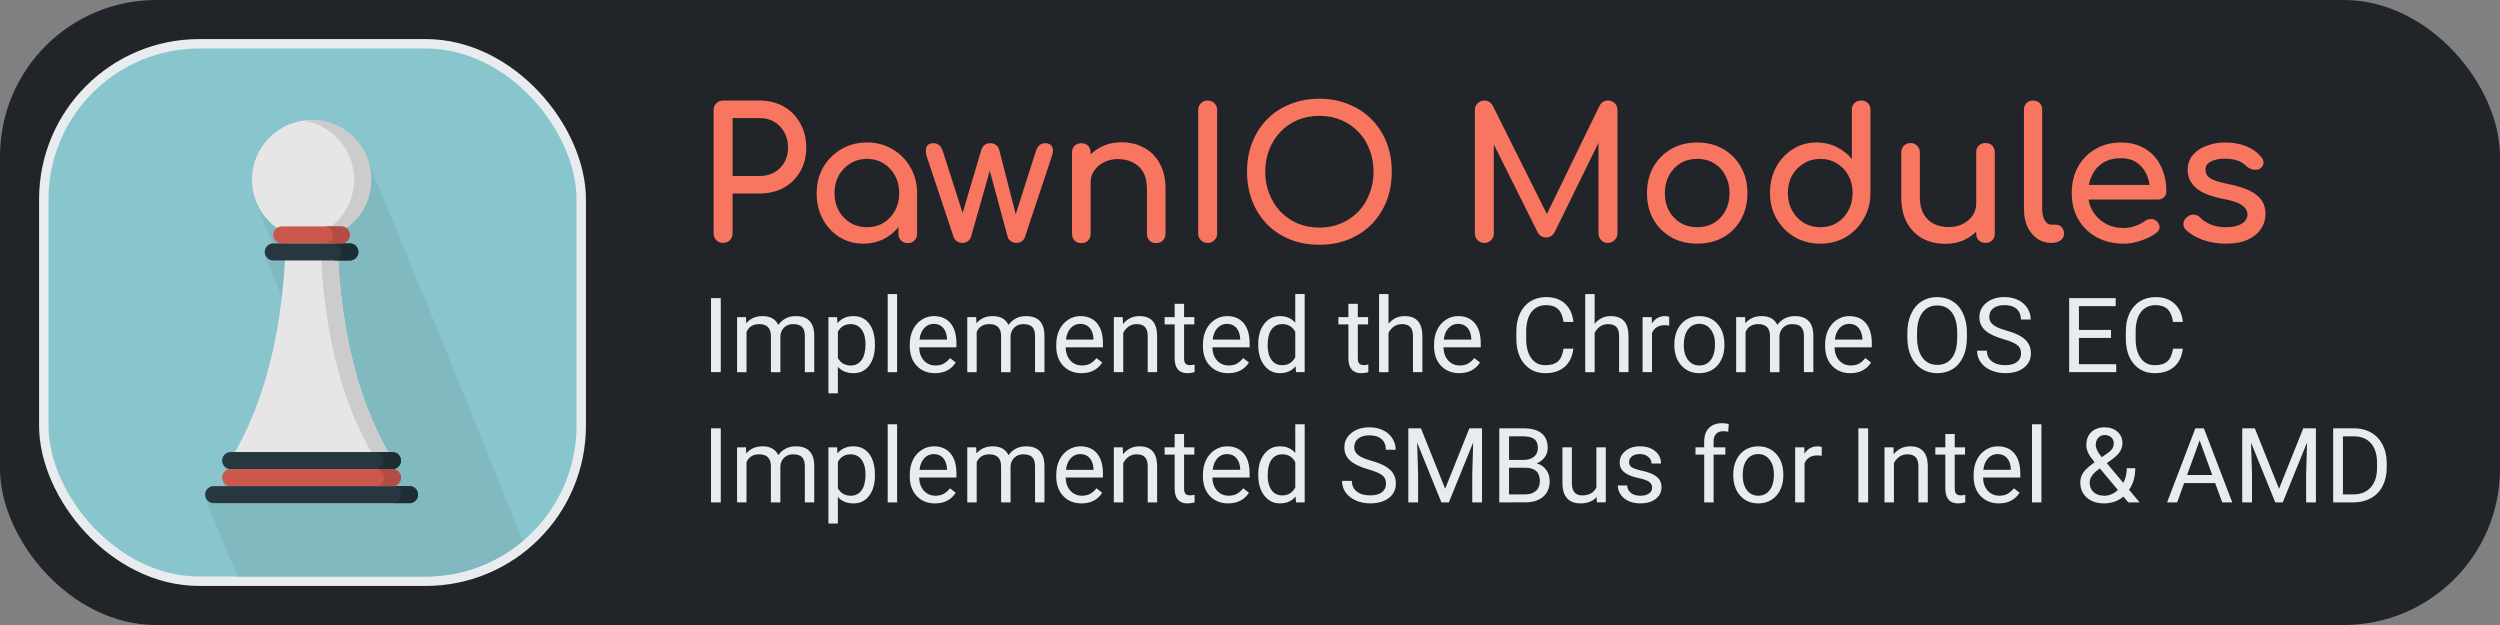 <?xml version="1.0" encoding="UTF-8" standalone="no"?>
<!-- Created with Inkscape (http://www.inkscape.org/) -->

<svg
   width="256"
   height="64"
   viewBox="0 0 256 64"
   version="1.1"
   id="svg1"
   xml:space="preserve"
   xmlns="http://www.w3.org/2000/svg"
   xmlns:svg="http://www.w3.org/2000/svg"><rect x="0" y="0" width="256" height="64" fill="#808080" stroke="none"/><defs
     id="defs1"><clipPath
       clipPathUnits="userSpaceOnUse"
       id="clipPath103"><rect
         style="display:inline;fill:#ffffff;fill-opacity:1;stroke:#e9ecef;stroke-width:1.931;stroke-dasharray:none;stroke-opacity:1"
         id="rect103"
         width="54.069"
         height="54.069"
         x="4.966"
         y="4.966"
         rx="15.448"
         ry="15.448" /></clipPath></defs><g
     id="layer1"><rect
       style="fill:#212529;fill-opacity:1;stroke-width:2.835"
       id="rect1"
       width="256"
       height="64"
       x="0"
       y="0"
       rx="16"
       ry="16" /><rect
       style="fill:#ffffff;fill-opacity:1;stroke:#e9ecef;stroke-width:1.931;stroke-dasharray:none;stroke-opacity:1"
       id="rect2"
       width="54.069"
       height="54.069"
       x="4.966"
       y="4.966"
       rx="15.448"
       ry="15.448" /><path
       d="m 74.048,24.875 q -0.411,0 -0.691,-0.28 -0.28,-0.28 -0.28,-0.691 V 11.267 q 0,-0.429 0.28,-0.691 0.28,-0.28 0.691,-0.28 h 3.733 q 1.4,0 2.483,0.616 1.083,0.616 1.68,1.717 0.616,1.083 0.616,2.501 0,1.363 -0.616,2.427 -0.597,1.064 -1.68,1.661 -1.083,0.597 -2.483,0.597 h -2.763 v 4.088 q 0,0.411 -0.28,0.691 -0.261,0.28 -0.691,0.28 z m 0.971,-6.851 h 2.763 q 0.859,0 1.512,-0.373 0.653,-0.373 1.027,-1.027 0.373,-0.653 0.373,-1.493 0,-0.896 -0.373,-1.568 -0.373,-0.691 -1.027,-1.083 -0.653,-0.392 -1.512,-0.392 h -2.763 z m 13.384,6.925 q -1.363,0 -2.445,-0.672 -1.083,-0.691 -1.717,-1.848 -0.616,-1.176 -0.616,-2.651 0,-1.475 0.672,-2.651 0.691,-1.176 1.848,-1.848 1.176,-0.691 2.632,-0.691 1.456,0 2.613,0.691 1.157,0.672 1.829,1.848 0.691,1.176 0.691,2.651 h -0.728 q 0,1.475 -0.635,2.651 -0.616,1.157 -1.699,1.848 -1.083,0.672 -2.445,0.672 z m 0.373,-1.68 q 0.952,0 1.699,-0.448 0.747,-0.467 1.176,-1.251 0.429,-0.803 0.429,-1.792 0,-1.008 -0.429,-1.792 -0.429,-0.803 -1.176,-1.251 -0.747,-0.467 -1.699,-0.467 -0.933,0 -1.699,0.467 -0.747,0.448 -1.195,1.251 -0.429,0.784 -0.429,1.792 0,0.989 0.429,1.792 0.448,0.784 1.195,1.251 0.765,0.448 1.699,0.448 z m 4.181,1.624 q -0.411,0 -0.691,-0.261 -0.261,-0.28 -0.261,-0.691 v -2.856 l 0.355,-1.979 1.549,0.672 v 4.163 q 0,0.411 -0.28,0.691 -0.261,0.261 -0.672,0.261 z m 5.581,-0.019 q -0.299,0 -0.56,-0.168 -0.243,-0.187 -0.336,-0.448 l -2.763,-8.288 q -0.149,-0.579 0,-0.933 0.168,-0.373 0.709,-0.373 0.355,0 0.579,0.205 0.243,0.187 0.392,0.653 l 2.352,7.355 h -0.653 l 2.221,-7.504 q 0.093,-0.317 0.317,-0.504 0.224,-0.205 0.616,-0.205 0.373,0 0.597,0.205 0.243,0.187 0.317,0.504 l 1.811,7.056 h -0.28 l 2.203,-6.907 q 0.261,-0.859 0.971,-0.859 0.523,0 0.709,0.373 0.187,0.355 -0.019,0.933 l -2.763,8.288 q -0.075,0.261 -0.317,0.448 -0.243,0.168 -0.56,0.168 -0.299,0 -0.56,-0.168 -0.261,-0.187 -0.336,-0.448 l -1.923,-7.112 h 0.187 l -2.016,7.112 q -0.075,0.261 -0.336,0.448 -0.243,0.168 -0.56,0.168 z m 19.861,0.019 q -0.411,0 -0.691,-0.261 -0.261,-0.28 -0.261,-0.691 v -4.592 q 0,-1.064 -0.392,-1.736 -0.392,-0.672 -1.064,-0.989 -0.653,-0.336 -1.512,-0.336 -0.784,0 -1.419,0.317 -0.635,0.317 -1.008,0.859 -0.373,0.523 -0.373,1.213 h -1.176 q 0,-1.176 0.56,-2.091 0.579,-0.933 1.568,-1.475 0.989,-0.541 2.221,-0.541 1.288,0 2.296,0.56 1.027,0.541 1.605,1.605 0.597,1.064 0.597,2.613 v 4.592 q 0,0.411 -0.28,0.691 -0.261,0.261 -0.672,0.261 z m -7.672,0 q -0.411,0 -0.691,-0.261 -0.261,-0.28 -0.261,-0.691 v -8.325 q 0,-0.429 0.261,-0.691 0.28,-0.261 0.691,-0.261 0.429,0 0.691,0.261 0.261,0.261 0.261,0.691 v 8.325 q 0,0.411 -0.261,0.691 -0.261,0.261 -0.691,0.261 z m 12.936,-0.019 q -0.411,0 -0.691,-0.28 -0.28,-0.28 -0.28,-0.691 V 11.267 q 0,-0.429 0.28,-0.691 0.28,-0.28 0.691,-0.28 0.429,0 0.691,0.28 0.28,0.261 0.28,0.691 v 12.637 q 0,0.411 -0.28,0.691 -0.261,0.28 -0.691,0.28 z m 11.443,0.187 q -1.643,0 -3.005,-0.541 -1.363,-0.56 -2.352,-1.549 -0.971,-1.008 -1.512,-2.371 -0.541,-1.381 -0.541,-3.024 0,-1.643 0.541,-3.005 0.541,-1.363 1.512,-2.352 0.989,-1.008 2.352,-1.549 1.363,-0.56 3.005,-0.56 1.643,0 2.987,0.56 1.363,0.541 2.352,1.549 0.989,0.989 1.531,2.352 0.541,1.363 0.541,3.005 0,1.643 -0.541,3.024 -0.541,1.363 -1.531,2.371 -0.989,0.989 -2.352,1.549 -1.344,0.541 -2.987,0.541 z m 0,-1.755 q 1.213,0 2.221,-0.429 1.027,-0.448 1.773,-1.213 0.747,-0.784 1.139,-1.829 0.411,-1.045 0.411,-2.259 0,-1.213 -0.411,-2.259 -0.392,-1.045 -1.139,-1.811 -0.747,-0.784 -1.773,-1.213 -1.008,-0.429 -2.221,-0.429 -1.213,0 -2.24,0.429 -1.008,0.429 -1.755,1.213 -0.728,0.765 -1.139,1.811 -0.411,1.045 -0.411,2.259 0,1.213 0.411,2.259 0.411,1.045 1.139,1.829 0.747,0.765 1.755,1.213 1.027,0.429 2.24,0.429 z m 16.893,1.568 q -0.411,0 -0.691,-0.28 -0.28,-0.28 -0.28,-0.691 V 11.267 q 0,-0.429 0.28,-0.691 0.28,-0.28 0.691,-0.28 0.56,0 0.859,0.523 l 5.843,11.704 h -0.597 l 5.693,-11.704 q 0.299,-0.523 0.859,-0.523 0.411,0 0.691,0.28 0.28,0.261 0.28,0.691 v 12.637 q 0,0.411 -0.299,0.691 -0.28,0.28 -0.672,0.28 -0.411,0 -0.691,-0.28 -0.28,-0.28 -0.28,-0.691 V 13.955 l 0.373,-0.093 -4.891,9.968 q -0.317,0.485 -0.84,0.485 -0.616,0 -0.896,-0.579 l -4.835,-9.688 0.373,-0.093 v 9.949 q 0,0.411 -0.28,0.691 -0.28,0.28 -0.691,0.28 z m 21.803,0.075 q -1.512,0 -2.669,-0.653 -1.157,-0.672 -1.829,-1.829 -0.653,-1.176 -0.653,-2.688 0,-1.531 0.653,-2.688 0.672,-1.176 1.829,-1.829 1.157,-0.672 2.669,-0.672 1.493,0 2.651,0.672 1.157,0.653 1.811,1.829 0.672,1.157 0.672,2.688 0,1.512 -0.653,2.688 -0.653,1.157 -1.811,1.829 -1.157,0.653 -2.669,0.653 z m 0,-1.68 q 0.971,0 1.717,-0.448 0.747,-0.448 1.157,-1.232 0.429,-0.784 0.429,-1.811 0,-1.027 -0.429,-1.811 -0.411,-0.803 -1.157,-1.251 -0.747,-0.448 -1.717,-0.448 -0.971,0 -1.717,0.448 -0.747,0.448 -1.176,1.251 -0.429,0.784 -0.429,1.811 0,1.027 0.429,1.811 0.429,0.784 1.176,1.232 0.747,0.448 1.717,0.448 z m 12.6,1.68 q -1.456,0 -2.632,-0.672 -1.157,-0.691 -1.848,-1.867 -0.672,-1.176 -0.672,-2.651 0,-1.475 0.616,-2.632 0.635,-1.176 1.717,-1.848 1.083,-0.691 2.445,-0.691 1.101,0 2.035,0.467 0.933,0.448 1.568,1.232 v -5.04 q 0,-0.429 0.261,-0.691 0.28,-0.261 0.691,-0.261 0.429,0 0.691,0.261 0.261,0.261 0.261,0.691 v 8.512 q 0,1.475 -0.691,2.651 -0.672,1.176 -1.829,1.867 -1.157,0.672 -2.613,0.672 z m 0,-1.68 q 0.952,0 1.699,-0.448 0.747,-0.467 1.176,-1.269 0.429,-0.803 0.429,-1.792 0,-1.008 -0.429,-1.792 -0.429,-0.784 -1.176,-1.232 -0.747,-0.467 -1.699,-0.467 -0.933,0 -1.699,0.467 -0.747,0.448 -1.195,1.232 -0.429,0.784 -0.429,1.792 0,0.989 0.429,1.792 0.448,0.803 1.195,1.269 0.765,0.448 1.699,0.448 z m 12.787,1.699 q -1.288,0 -2.315,-0.541 -1.008,-0.56 -1.605,-1.624 -0.579,-1.064 -0.579,-2.613 v -4.592 q 0,-0.411 0.261,-0.672 0.28,-0.28 0.691,-0.28 0.411,0 0.672,0.28 0.28,0.261 0.28,0.672 v 4.592 q 0,1.045 0.392,1.736 0.392,0.672 1.064,1.008 0.672,0.317 1.512,0.317 0.803,0 1.419,-0.317 0.635,-0.317 1.008,-0.859 0.373,-0.541 0.373,-1.213 h 1.176 q 0,1.157 -0.579,2.091 -0.56,0.933 -1.549,1.475 -0.971,0.541 -2.221,0.541 z m 4.125,-0.093 q -0.411,0 -0.691,-0.261 -0.261,-0.28 -0.261,-0.691 v -8.325 q 0,-0.429 0.261,-0.691 0.28,-0.261 0.691,-0.261 0.429,0 0.691,0.261 0.261,0.261 0.261,0.691 v 8.325 q 0,0.411 -0.261,0.691 -0.261,0.261 -0.691,0.261 z m 6.739,0 q -0.821,0 -1.456,-0.448 -0.635,-0.448 -0.989,-1.213 -0.355,-0.784 -0.355,-1.792 V 11.229 q 0,-0.411 0.261,-0.672 0.261,-0.261 0.672,-0.261 0.411,0 0.672,0.261 0.261,0.261 0.261,0.672 v 10.192 q 0,0.691 0.261,1.139 0.261,0.448 0.672,0.448 h 0.467 q 0.373,0 0.597,0.261 0.243,0.261 0.243,0.672 0,0.411 -0.355,0.672 -0.355,0.261 -0.915,0.261 z m 7.411,0.075 q -1.549,0 -2.763,-0.653 -1.195,-0.672 -1.885,-1.829 -0.672,-1.176 -0.672,-2.688 0,-1.531 0.635,-2.688 0.653,-1.176 1.792,-1.829 1.139,-0.672 2.613,-0.672 1.456,0 2.501,0.653 1.045,0.635 1.587,1.773 0.56,1.12 0.56,2.595 0,0.355 -0.243,0.597 -0.243,0.224 -0.616,0.224 h -7.523 v -1.493 h 7.467 l -0.765,0.523 q -0.019,-0.933 -0.373,-1.661 -0.355,-0.747 -1.008,-1.176 -0.653,-0.429 -1.587,-0.429 -1.064,0 -1.829,0.467 -0.747,0.467 -1.139,1.288 -0.392,0.803 -0.392,1.829 0,1.027 0.467,1.829 0.467,0.803 1.288,1.269 0.821,0.467 1.885,0.467 0.579,0 1.176,-0.205 0.616,-0.224 0.989,-0.504 0.28,-0.205 0.597,-0.205 0.336,-0.019 0.579,0.187 0.317,0.28 0.336,0.616 0.019,0.336 -0.299,0.579 -0.635,0.504 -1.587,0.821 -0.933,0.317 -1.792,0.317 z m 10.509,0 q -1.307,0 -2.427,-0.392 -1.101,-0.411 -1.717,-1.027 -0.28,-0.299 -0.243,-0.672 0.056,-0.392 0.373,-0.635 0.373,-0.299 0.728,-0.243 0.373,0.037 0.635,0.317 0.317,0.355 1.008,0.672 0.709,0.299 1.568,0.299 1.083,0 1.643,-0.355 0.579,-0.355 0.597,-0.915 0.019,-0.56 -0.541,-0.971 -0.541,-0.411 -1.997,-0.672 -1.885,-0.373 -2.744,-1.12 -0.84,-0.747 -0.84,-1.829 0,-0.952 0.56,-1.568 0.56,-0.635 1.437,-0.933 0.877,-0.317 1.829,-0.317 1.232,0 2.184,0.392 0.952,0.392 1.512,1.083 0.261,0.299 0.243,0.635 -0.019,0.317 -0.317,0.541 -0.299,0.205 -0.709,0.131 -0.411,-0.075 -0.691,-0.336 -0.467,-0.448 -1.008,-0.616 -0.541,-0.168 -1.251,-0.168 -0.821,0 -1.4,0.28 -0.56,0.28 -0.56,0.821 0,0.336 0.168,0.616 0.187,0.261 0.709,0.485 0.523,0.205 1.531,0.411 1.4,0.28 2.203,0.709 0.821,0.429 1.176,1.008 0.355,0.56 0.355,1.307 0,0.859 -0.467,1.549 -0.448,0.691 -1.344,1.101 -0.877,0.411 -2.203,0.411 z"
       id="text2"
       style="font-weight:bold;font-size:18.667px;line-height:1.25;font-family:Comfortaa;-inkscape-font-specification:'Comfortaa Bold';fill:#f8765f;stroke-width:4"
       aria-label="PawnIO Modules" /><g
       id="text3"
       style="font-size:10.667px;line-height:1.25;font-family:Roboto;-inkscape-font-specification:Roboto;fill:#e9ecef;stroke-width:4"
       aria-label="Implemented the Chrome OS EC&#10;Implemented SMBus for Intel &amp; AMD"><path
         d="m 73.807,38.109 h -1 v -7.583 h 1 z m 2.583,-5.635 0.026,0.625 q 0.62,-0.729 1.672,-0.729 1.182,0 1.609,0.906 0.281,-0.406 0.729,-0.656 0.453,-0.25 1.068,-0.25 1.854,0 1.885,1.964 v 3.776 H 82.417 V 34.391 q 0,-0.604 -0.276,-0.901 -0.276,-0.302 -0.927,-0.302 -0.536,0 -0.891,0.323 -0.354,0.318 -0.411,0.859 v 3.74 h -0.969 v -3.693 q 0,-1.229 -1.203,-1.229 -0.948,0 -1.297,0.807 v 4.115 h -0.964 v -5.635 z m 13.203,2.88 q 0,1.286 -0.589,2.073 -0.589,0.786 -1.594,0.786 -1.026,0 -1.615,-0.651 v 2.714 h -0.964 v -7.802 h 0.88 l 0.047,0.625 q 0.589,-0.729 1.635,-0.729 1.016,0 1.604,0.766 0.594,0.766 0.594,2.13 z m -0.964,-0.109 q 0,-0.953 -0.406,-1.505 -0.406,-0.552 -1.115,-0.552 -0.875,0 -1.313,0.776 v 2.693 q 0.432,0.771 1.323,0.771 0.693,0 1.099,-0.547 0.411,-0.552 0.411,-1.635 z m 3.234,2.865 h -0.964 v -8 h 0.964 z m 3.88,0.104 q -1.146,0 -1.865,-0.75 -0.719,-0.755 -0.719,-2.016 v -0.177 q 0,-0.839 0.318,-1.495 0.323,-0.661 0.896,-1.031 0.578,-0.375 1.25,-0.375 1.099,0 1.708,0.724 0.609,0.724 0.609,2.073 v 0.401 h -3.818 q 0.021,0.833 0.484,1.349 0.469,0.51 1.188,0.51 0.51,0 0.865,-0.208 0.354,-0.208 0.62,-0.552 l 0.589,0.458 q -0.708,1.089 -2.125,1.089 z m -0.12,-5.052 q -0.583,0 -0.979,0.427 -0.396,0.422 -0.49,1.188 h 2.823 v -0.073 q -0.042,-0.734 -0.396,-1.135 -0.354,-0.406 -0.958,-0.406 z m 4.339,-0.688 0.026,0.625 q 0.62,-0.729 1.672,-0.729 1.182,0 1.609,0.906 0.281,-0.406 0.729,-0.656 0.453,-0.25 1.068,-0.25 1.854,0 1.885,1.964 v 3.776 h -0.964 V 34.391 q 0,-0.604 -0.276,-0.901 -0.276,-0.302 -0.927,-0.302 -0.536,0 -0.891,0.323 -0.354,0.318 -0.411,0.859 v 3.74 h -0.969 v -3.693 q 0,-1.229 -1.203,-1.229 -0.948,0 -1.297,0.807 v 4.115 h -0.964 v -5.635 z m 10.781,5.74 q -1.146,0 -1.865,-0.75 -0.719,-0.755 -0.719,-2.016 v -0.177 q 0,-0.839 0.318,-1.495 0.323,-0.661 0.896,-1.031 0.578,-0.375 1.25,-0.375 1.099,0 1.708,0.724 0.609,0.724 0.609,2.073 v 0.401 h -3.818 q 0.021,0.833 0.484,1.349 0.469,0.51 1.188,0.51 0.51,0 0.865,-0.208 0.354,-0.208 0.62,-0.552 l 0.589,0.458 q -0.708,1.089 -2.125,1.089 z m -0.12,-5.052 q -0.583,0 -0.979,0.427 -0.396,0.422 -0.49,1.188 h 2.823 v -0.073 q -0.042,-0.734 -0.396,-1.135 -0.354,-0.406 -0.958,-0.406 z m 4.344,-0.688 0.031,0.708 q 0.646,-0.813 1.688,-0.813 1.786,0 1.802,2.016 v 3.724 h -0.964 v -3.729 q -0.005,-0.609 -0.281,-0.901 -0.271,-0.292 -0.849,-0.292 -0.469,0 -0.823,0.25 -0.354,0.25 -0.552,0.656 v 4.016 h -0.964 v -5.635 z m 6.281,-1.365 v 1.365 h 1.052 v 0.745 h -1.052 v 3.495 q 0,0.339 0.141,0.51 0.141,0.167 0.479,0.167 0.167,0 0.458,-0.062 v 0.781 q -0.38,0.104 -0.74,0.104 -0.646,0 -0.974,-0.391 -0.328,-0.391 -0.328,-1.109 v -3.495 h -1.026 v -0.745 h 1.026 V 31.109 Z m 4.516,7.104 q -1.146,0 -1.865,-0.75 -0.719,-0.755 -0.719,-2.016 v -0.177 q 0,-0.839 0.318,-1.495 0.323,-0.661 0.896,-1.031 0.578,-0.375 1.25,-0.375 1.099,0 1.708,0.724 0.609,0.724 0.609,2.073 v 0.401 H 124.146 q 0.021,0.833 0.484,1.349 0.469,0.51 1.188,0.51 0.51,0 0.865,-0.208 0.354,-0.208 0.62,-0.552 l 0.589,0.458 q -0.708,1.089 -2.125,1.089 z m -0.12,-5.052 q -0.583,0 -0.979,0.427 -0.396,0.422 -0.49,1.188 h 2.823 v -0.073 q -0.042,-0.734 -0.396,-1.135 -0.354,-0.406 -0.958,-0.406 z m 3.198,2.083 q 0,-1.297 0.615,-2.083 0.615,-0.792 1.609,-0.792 0.99,0 1.568,0.677 v -2.938 h 0.964 v 8 h -0.885 l -0.047,-0.604 q -0.578,0.708 -1.609,0.708 -0.979,0 -1.599,-0.802 -0.615,-0.802 -0.615,-2.094 z m 0.964,0.109 q 0,0.958 0.396,1.5 0.396,0.542 1.094,0.542 0.917,0 1.339,-0.823 v -2.589 q -0.432,-0.797 -1.328,-0.797 -0.708,0 -1.104,0.547 -0.396,0.547 -0.396,1.62 z m 9.234,-4.245 v 1.365 h 1.052 v 0.745 h -1.052 v 3.495 q 0,0.339 0.141,0.51 0.141,0.167 0.479,0.167 0.167,0 0.458,-0.062 v 0.781 q -0.38,0.104 -0.74,0.104 -0.646,0 -0.974,-0.391 -0.328,-0.391 -0.328,-1.109 v -3.495 h -1.026 v -0.745 h 1.026 V 31.109 Z m 3.141,2.047 q 0.641,-0.786 1.667,-0.786 1.786,0 1.802,2.016 v 3.724 h -0.964 v -3.729 q -0.005,-0.609 -0.281,-0.901 -0.271,-0.292 -0.849,-0.292 -0.469,0 -0.823,0.25 -0.354,0.25 -0.552,0.656 v 4.016 h -0.964 v -8 h 0.964 z m 7.25,5.057 q -1.146,0 -1.865,-0.75 -0.719,-0.755 -0.719,-2.016 v -0.177 q 0,-0.839 0.318,-1.495 0.323,-0.661 0.896,-1.031 0.578,-0.375 1.25,-0.375 1.099,0 1.708,0.724 0.609,0.724 0.609,2.073 v 0.401 h -3.818 q 0.021,0.833 0.484,1.349 0.469,0.51 1.188,0.51 0.51,0 0.865,-0.208 0.354,-0.208 0.62,-0.552 l 0.589,0.458 q -0.708,1.089 -2.125,1.089 z m -0.12,-5.052 q -0.583,0 -0.979,0.427 -0.396,0.422 -0.49,1.188 h 2.823 v -0.073 q -0.042,-0.734 -0.396,-1.135 -0.354,-0.406 -0.958,-0.406 z m 11.802,2.542 q -0.141,1.203 -0.891,1.859 -0.745,0.651 -1.984,0.651 -1.344,0 -2.156,-0.964 -0.807,-0.964 -0.807,-2.578 v -0.729 q 0,-1.057 0.375,-1.859 0.38,-0.802 1.073,-1.229 0.693,-0.432 1.604,-0.432 1.208,0 1.938,0.677 0.729,0.672 0.849,1.865 h -1.005 q -0.13,-0.906 -0.568,-1.313 -0.432,-0.406 -1.214,-0.406 -0.958,0 -1.505,0.708 -0.542,0.708 -0.542,2.016 v 0.734 q 0,1.234 0.516,1.964 0.516,0.729 1.443,0.729 0.833,0 1.276,-0.375 0.448,-0.38 0.594,-1.318 z m 2.177,-2.547 q 0.641,-0.786 1.667,-0.786 1.786,0 1.802,2.016 v 3.724 h -0.964 v -3.729 q -0.005,-0.609 -0.281,-0.901 -0.271,-0.292 -0.849,-0.292 -0.469,0 -0.823,0.25 -0.354,0.25 -0.552,0.656 v 4.016 h -0.964 v -8 h 0.964 z m 7.635,0.182 q -0.219,-0.036 -0.474,-0.036 -0.948,0 -1.286,0.807 V 38.109 h -0.964 v -5.635 h 0.938 l 0.016,0.651 q 0.474,-0.755 1.344,-0.755 0.281,0 0.427,0.073 z m 0.526,1.901 q 0,-0.828 0.323,-1.49 0.328,-0.661 0.906,-1.021 0.583,-0.359 1.328,-0.359 1.151,0 1.859,0.797 0.714,0.797 0.714,2.12 v 0.068 q 0,0.823 -0.318,1.479 -0.312,0.651 -0.901,1.016 -0.583,0.365 -1.344,0.365 -1.146,0 -1.859,-0.797 -0.708,-0.797 -0.708,-2.109 z m 0.969,0.115 q 0,0.938 0.432,1.505 0.438,0.568 1.167,0.568 0.734,0 1.167,-0.573 0.432,-0.578 0.432,-1.615 0,-0.927 -0.443,-1.5 -0.438,-0.578 -1.167,-0.578 -0.714,0 -1.151,0.568 -0.438,0.568 -0.438,1.625 z m 6.276,-2.88 0.026,0.625 q 0.62,-0.729 1.672,-0.729 1.182,0 1.609,0.906 0.281,-0.406 0.729,-0.656 0.453,-0.25 1.068,-0.25 1.854,0 1.885,1.964 v 3.776 h -0.964 V 34.391 q 0,-0.604 -0.276,-0.901 -0.276,-0.302 -0.927,-0.302 -0.536,0 -0.891,0.323 -0.354,0.318 -0.411,0.859 v 3.74 h -0.969 v -3.693 q 0,-1.229 -1.203,-1.229 -0.948,0 -1.297,0.807 v 4.115 h -0.964 v -5.635 z m 10.781,5.74 q -1.146,0 -1.865,-0.75 -0.719,-0.755 -0.719,-2.016 v -0.177 q 0,-0.839 0.318,-1.495 0.323,-0.661 0.896,-1.031 0.578,-0.375 1.25,-0.375 1.099,0 1.708,0.724 0.609,0.724 0.609,2.073 v 0.401 h -3.818 q 0.021,0.833 0.484,1.349 0.469,0.51 1.188,0.51 0.51,0 0.865,-0.208 0.354,-0.208 0.62,-0.552 l 0.589,0.458 q -0.708,1.089 -2.125,1.089 z m -0.12,-5.052 q -0.583,0 -0.979,0.427 -0.396,0.422 -0.49,1.188 h 2.823 v -0.073 q -0.042,-0.734 -0.396,-1.135 -0.354,-0.406 -0.958,-0.406 z m 12.057,1.401 q 0,1.115 -0.375,1.948 -0.375,0.828 -1.063,1.266 -0.688,0.438 -1.604,0.438 -0.896,0 -1.589,-0.438 -0.693,-0.443 -1.078,-1.255 -0.38,-0.818 -0.391,-1.891 v -0.547 q 0,-1.094 0.38,-1.932 0.38,-0.839 1.073,-1.281 0.698,-0.448 1.594,-0.448 0.911,0 1.604,0.443 0.698,0.438 1.073,1.276 0.375,0.833 0.375,1.943 z m -0.995,-0.49 q 0,-1.349 -0.542,-2.068 -0.542,-0.724 -1.516,-0.724 -0.948,0 -1.495,0.724 -0.542,0.719 -0.557,2 v 0.557 q 0,1.307 0.547,2.057 0.552,0.745 1.516,0.745 0.969,0 1.5,-0.703 0.531,-0.708 0.547,-2.026 z m 4.729,0.656 q -1.286,-0.37 -1.875,-0.906 -0.583,-0.542 -0.583,-1.333 0,-0.896 0.714,-1.479 0.719,-0.589 1.865,-0.589 0.781,0 1.391,0.302 0.615,0.302 0.948,0.833 0.339,0.531 0.339,1.161 h -1.005 q 0,-0.688 -0.438,-1.078 -0.438,-0.396 -1.234,-0.396 -0.74,0 -1.156,0.328 -0.411,0.323 -0.411,0.901 0,0.464 0.391,0.786 0.396,0.318 1.339,0.583 0.948,0.266 1.479,0.589 0.536,0.318 0.792,0.745 0.26,0.427 0.26,1.005 0,0.922 -0.719,1.479 -0.719,0.552 -1.922,0.552 -0.781,0 -1.458,-0.297 -0.677,-0.302 -1.047,-0.823 -0.365,-0.521 -0.365,-1.182 h 1.005 q 0,0.688 0.505,1.089 0.51,0.396 1.359,0.396 0.792,0 1.214,-0.323 0.422,-0.323 0.422,-0.88 0,-0.557 -0.391,-0.859 -0.391,-0.307 -1.417,-0.604 z m 11.021,-0.125 h -3.286 v 2.688 h 3.818 v 0.818 h -4.818 v -7.583 h 4.766 v 0.823 h -3.766 v 2.438 h 3.286 z m 7.354,1.099 q -0.141,1.203 -0.891,1.859 -0.745,0.651 -1.984,0.651 -1.344,0 -2.156,-0.964 -0.807,-0.964 -0.807,-2.578 v -0.729 q 0,-1.057 0.375,-1.859 0.38,-0.802 1.073,-1.229 0.693,-0.432 1.604,-0.432 1.208,0 1.938,0.677 0.729,0.672 0.849,1.865 h -1.005 q -0.13,-0.906 -0.568,-1.313 -0.432,-0.406 -1.214,-0.406 -0.958,0 -1.505,0.708 -0.542,0.708 -0.542,2.016 v 0.734 q 0,1.234 0.516,1.964 0.516,0.729 1.443,0.729 0.833,0 1.276,-0.375 0.448,-0.38 0.594,-1.318 z"
         id="path105" /><path
         d="M 73.807,51.443 H 72.807 V 43.859 h 1 z m 2.583,-5.635 0.026,0.625 q 0.62,-0.729 1.672,-0.729 1.182,0 1.609,0.906 0.281,-0.406 0.729,-0.656 0.453,-0.25 1.068,-0.25 1.854,0 1.885,1.964 v 3.776 h -0.964 v -3.719 q 0,-0.604 -0.276,-0.901 -0.276,-0.302 -0.927,-0.302 -0.536,0 -0.891,0.323 -0.354,0.318 -0.411,0.859 v 3.74 h -0.969 v -3.693 q 0,-1.229 -1.203,-1.229 -0.948,0 -1.297,0.807 v 4.115 h -0.964 v -5.635 z m 13.203,2.88 q 0,1.286 -0.589,2.073 -0.589,0.786 -1.594,0.786 -1.026,0 -1.615,-0.651 v 2.714 h -0.964 v -7.802 h 0.88 l 0.047,0.625 q 0.589,-0.729 1.635,-0.729 1.016,0 1.604,0.766 0.594,0.766 0.594,2.13 z m -0.964,-0.109 q 0,-0.953 -0.406,-1.505 -0.406,-0.552 -1.115,-0.552 -0.875,0 -1.313,0.776 v 2.693 q 0.432,0.771 1.323,0.771 0.693,0 1.099,-0.547 0.411,-0.552 0.411,-1.635 z m 3.234,2.865 h -0.964 v -8 h 0.964 z m 3.88,0.104 q -1.146,0 -1.865,-0.75 -0.719,-0.755 -0.719,-2.016 v -0.177 q 0,-0.839 0.318,-1.495 0.323,-0.661 0.896,-1.031 0.578,-0.375 1.25,-0.375 1.099,0 1.708,0.724 0.609,0.724 0.609,2.073 v 0.401 h -3.818 q 0.021,0.833 0.484,1.349 0.469,0.51 1.188,0.51 0.51,0 0.865,-0.208 0.354,-0.208 0.62,-0.552 l 0.589,0.458 q -0.708,1.089 -2.125,1.089 z m -0.12,-5.052 q -0.583,0 -0.979,0.427 -0.396,0.422 -0.49,1.188 h 2.823 v -0.073 q -0.042,-0.734 -0.396,-1.135 -0.354,-0.406 -0.958,-0.406 z m 4.339,-0.688 0.026,0.625 q 0.62,-0.729 1.672,-0.729 1.182,0 1.609,0.906 0.281,-0.406 0.729,-0.656 0.453,-0.25 1.068,-0.25 1.854,0 1.885,1.964 v 3.776 h -0.964 v -3.719 q 0,-0.604 -0.276,-0.901 -0.276,-0.302 -0.927,-0.302 -0.536,0 -0.891,0.323 -0.354,0.318 -0.411,0.859 v 3.74 h -0.969 v -3.693 q 0,-1.229 -1.203,-1.229 -0.948,0 -1.297,0.807 v 4.115 h -0.964 v -5.635 z m 10.781,5.74 q -1.146,0 -1.865,-0.75 -0.719,-0.755 -0.719,-2.016 v -0.177 q 0,-0.839 0.318,-1.495 0.323,-0.661 0.896,-1.031 0.578,-0.375 1.25,-0.375 1.099,0 1.708,0.724 0.609,0.724 0.609,2.073 v 0.401 h -3.818 q 0.021,0.833 0.484,1.349 0.469,0.51 1.188,0.51 0.51,0 0.865,-0.208 0.354,-0.208 0.62,-0.552 l 0.589,0.458 q -0.708,1.089 -2.125,1.089 z m -0.12,-5.052 q -0.583,0 -0.979,0.427 -0.396,0.422 -0.49,1.188 h 2.823 v -0.073 q -0.042,-0.734 -0.396,-1.135 -0.354,-0.406 -0.958,-0.406 z m 4.344,-0.688 0.031,0.708 q 0.646,-0.813 1.688,-0.813 1.786,0 1.802,2.016 v 3.724 h -0.964 v -3.729 q -0.005,-0.609 -0.281,-0.901 -0.271,-0.292 -0.849,-0.292 -0.469,0 -0.823,0.25 -0.354,0.25 -0.552,0.656 v 4.016 h -0.964 v -5.635 z m 6.281,-1.365 v 1.365 h 1.052 v 0.745 h -1.052 v 3.495 q 0,0.339 0.141,0.51 0.141,0.167 0.479,0.167 0.167,0 0.458,-0.062 v 0.781 q -0.38,0.104 -0.74,0.104 -0.646,0 -0.974,-0.391 -0.328,-0.391 -0.328,-1.109 v -3.495 h -1.026 v -0.745 h 1.026 v -1.365 z m 4.516,7.104 q -1.146,0 -1.865,-0.75 -0.719,-0.755 -0.719,-2.016 v -0.177 q 0,-0.839 0.318,-1.495 0.323,-0.661 0.896,-1.031 0.578,-0.375 1.25,-0.375 1.099,0 1.708,0.724 0.609,0.724 0.609,2.073 v 0.401 H 124.146 q 0.021,0.833 0.484,1.349 0.469,0.51 1.188,0.51 0.51,0 0.865,-0.208 0.354,-0.208 0.62,-0.552 l 0.589,0.458 q -0.708,1.089 -2.125,1.089 z M 125.646,46.495 q -0.583,0 -0.979,0.427 -0.396,0.422 -0.49,1.188 h 2.823 v -0.073 q -0.042,-0.734 -0.396,-1.135 -0.354,-0.406 -0.958,-0.406 z m 3.198,2.083 q 0,-1.297 0.615,-2.083 0.615,-0.792 1.609,-0.792 0.99,0 1.568,0.677 v -2.938 h 0.964 v 8 h -0.885 l -0.047,-0.604 q -0.578,0.708 -1.609,0.708 -0.979,0 -1.599,-0.802 -0.615,-0.802 -0.615,-2.094 z m 0.964,0.109 q 0,0.958 0.396,1.5 0.396,0.542 1.094,0.542 0.917,0 1.339,-0.823 v -2.589 q -0.432,-0.797 -1.328,-0.797 -0.708,0 -1.104,0.547 -0.396,0.547 -0.396,1.62 z M 140.12,48.063 q -1.286,-0.37 -1.875,-0.906 -0.583,-0.542 -0.583,-1.333 0,-0.896 0.714,-1.479 0.719,-0.589 1.865,-0.589 0.781,0 1.391,0.302 0.615,0.302 0.948,0.833 0.339,0.531 0.339,1.161 h -1.005 q 0,-0.688 -0.438,-1.078 -0.438,-0.396 -1.234,-0.396 -0.74,0 -1.156,0.328 -0.411,0.323 -0.411,0.901 0,0.464 0.391,0.786 0.396,0.318 1.339,0.583 0.948,0.266 1.479,0.589 0.536,0.318 0.792,0.745 0.26,0.427 0.26,1.005 0,0.922 -0.719,1.479 -0.719,0.552 -1.922,0.552 -0.781,0 -1.458,-0.297 -0.677,-0.302 -1.047,-0.823 -0.365,-0.521 -0.365,-1.182 h 1.005 q 0,0.688 0.505,1.089 0.51,0.396 1.359,0.396 0.792,0 1.214,-0.323 0.422,-0.323 0.422,-0.88 0,-0.557 -0.391,-0.859 -0.391,-0.307 -1.417,-0.604 z m 5.385,-4.203 2.479,6.188 2.479,-6.188 h 1.297 v 7.583 h -1 v -2.953 l 0.094,-3.188 -2.49,6.141 h -0.766 l -2.484,-6.125 0.099,3.172 v 2.953 h -1 V 43.859 Z m 8.021,7.583 V 43.859 h 2.479 q 1.234,0 1.854,0.51 0.625,0.51 0.625,1.51 0,0.531 -0.302,0.943 -0.302,0.406 -0.823,0.63 0.615,0.172 0.969,0.656 0.359,0.479 0.359,1.146 0,1.021 -0.661,1.604 -0.661,0.583 -1.87,0.583 z m 1,-3.547 v 2.729 h 1.651 q 0.698,0 1.099,-0.359 0.406,-0.365 0.406,-1 0,-1.37 -1.49,-1.37 z m 0,-0.802 h 1.51 q 0.656,0 1.047,-0.328 0.396,-0.328 0.396,-0.891 0,-0.625 -0.365,-0.906 -0.365,-0.286 -1.109,-0.286 h -1.479 z m 8.969,3.792 q -0.562,0.661 -1.651,0.661 -0.901,0 -1.375,-0.521 -0.469,-0.526 -0.474,-1.552 v -3.667 h 0.964 v 3.641 q 0,1.281 1.042,1.281 1.104,0 1.469,-0.823 v -4.099 h 0.964 v 5.635 h -0.917 z m 5.682,-0.938 q 0,-0.391 -0.297,-0.604 -0.292,-0.219 -1.026,-0.375 -0.729,-0.156 -1.161,-0.375 -0.427,-0.219 -0.635,-0.521 -0.203,-0.302 -0.203,-0.719 0,-0.693 0.583,-1.172 0.589,-0.479 1.5,-0.479 0.958,0 1.552,0.495 0.599,0.495 0.599,1.266 h -0.969 q 0,-0.396 -0.339,-0.682 -0.333,-0.286 -0.844,-0.286 -0.526,0 -0.823,0.229 -0.297,0.229 -0.297,0.599 0,0.349 0.276,0.526 0.276,0.177 0.995,0.339 0.724,0.161 1.172,0.385 0.448,0.224 0.661,0.542 0.219,0.313 0.219,0.766 0,0.755 -0.604,1.214 -0.604,0.453 -1.568,0.453 -0.677,0 -1.198,-0.24 -0.521,-0.24 -0.818,-0.667 -0.292,-0.432 -0.292,-0.932 h 0.964 q 0.026,0.484 0.385,0.771 0.365,0.281 0.958,0.281 0.547,0 0.875,-0.219 0.333,-0.224 0.333,-0.594 z m 5.333,1.495 v -4.891 h -0.891 v -0.745 h 0.891 v -0.578 q 0,-0.906 0.484,-1.401 0.484,-0.495 1.37,-0.495 0.333,0 0.661,0.089 l -0.052,0.781 q -0.245,-0.047 -0.521,-0.047 -0.469,0 -0.724,0.276 -0.255,0.271 -0.255,0.781 v 0.594 h 1.203 v 0.745 h -1.203 v 4.891 z m 2.974,-2.87 q 0,-0.828 0.323,-1.49 0.328,-0.661 0.906,-1.021 0.583,-0.359 1.328,-0.359 1.151,0 1.859,0.797 0.714,0.797 0.714,2.12 v 0.068 q 0,0.823 -0.318,1.479 -0.312,0.651 -0.901,1.016 -0.583,0.365 -1.344,0.365 -1.146,0 -1.859,-0.797 -0.708,-0.797 -0.708,-2.109 z m 0.969,0.115 q 0,0.938 0.432,1.505 0.438,0.568 1.167,0.568 0.734,0 1.167,-0.573 0.432,-0.578 0.432,-1.615 0,-0.927 -0.443,-1.5 -0.438,-0.578 -1.167,-0.578 -0.714,0 -1.151,0.568 -0.438,0.568 -0.438,1.625 z m 8.094,-2.016 q -0.219,-0.036 -0.474,-0.036 -0.948,0 -1.286,0.807 v 4 h -0.964 v -5.635 h 0.938 l 0.016,0.651 q 0.474,-0.755 1.344,-0.755 0.281,0 0.427,0.073 z m 4.75,4.771 h -1 V 43.859 h 1 z m 2.589,-5.635 0.031,0.708 q 0.646,-0.813 1.688,-0.813 1.786,0 1.802,2.016 v 3.724 h -0.964 v -3.729 q -0.005,-0.609 -0.281,-0.901 -0.271,-0.292 -0.849,-0.292 -0.469,0 -0.823,0.25 -0.354,0.25 -0.552,0.656 v 4.016 h -0.964 v -5.635 z m 6.281,-1.365 v 1.365 h 1.052 v 0.745 h -1.052 v 3.495 q 0,0.339 0.141,0.51 0.141,0.167 0.479,0.167 0.167,0 0.458,-0.062 v 0.781 q -0.38,0.104 -0.74,0.104 -0.646,0 -0.974,-0.391 -0.328,-0.391 -0.328,-1.109 v -3.495 h -1.026 v -0.745 h 1.026 v -1.365 z m 4.516,7.104 q -1.146,0 -1.865,-0.75 -0.719,-0.755 -0.719,-2.016 v -0.177 q 0,-0.839 0.318,-1.495 0.323,-0.661 0.896,-1.031 0.578,-0.375 1.25,-0.375 1.099,0 1.708,0.724 0.609,0.724 0.609,2.073 v 0.401 h -3.818 q 0.021,0.833 0.484,1.349 0.469,0.51 1.188,0.51 0.51,0 0.865,-0.208 0.354,-0.208 0.62,-0.552 l 0.589,0.458 q -0.708,1.089 -2.125,1.089 z m -0.12,-5.052 q -0.583,0 -0.979,0.427 -0.396,0.422 -0.49,1.188 h 2.823 v -0.073 q -0.042,-0.734 -0.396,-1.135 -0.354,-0.406 -0.958,-0.406 z m 4.479,4.948 h -0.964 v -8 h 0.964 z m 3.979,-2.036 q 0,-0.547 0.302,-1.005 0.307,-0.458 1.167,-1.068 -0.505,-0.615 -0.677,-0.99 -0.172,-0.375 -0.172,-0.745 0,-0.865 0.51,-1.354 0.51,-0.49 1.385,-0.49 0.781,0 1.292,0.458 0.51,0.453 0.51,1.146 0,0.458 -0.234,0.849 -0.229,0.385 -0.807,0.813 l -0.557,0.411 1.688,2.016 q 0.354,-0.677 0.354,-1.505 h 0.87 q 0,1.328 -0.641,2.203 l 1.083,1.297 h -1.156 l -0.505,-0.599 q -0.385,0.344 -0.906,0.526 -0.516,0.177 -1.052,0.177 -1.109,0 -1.781,-0.589 -0.672,-0.589 -0.672,-1.552 z m 2.453,1.354 q 0.766,0 1.401,-0.583 l -1.849,-2.214 -0.172,0.125 q -0.87,0.641 -0.87,1.318 0,0.615 0.396,0.984 0.401,0.37 1.094,0.37 z m -0.87,-5.193 q 0,0.5 0.615,1.25 l 0.615,-0.432 q 0.354,-0.25 0.484,-0.474 0.13,-0.229 0.13,-0.552 0,-0.349 -0.26,-0.578 -0.26,-0.234 -0.656,-0.234 -0.427,0 -0.677,0.292 -0.25,0.286 -0.25,0.729 z m 12.229,3.896 h -3.177 l -0.714,1.979 h -1.031 l 2.896,-7.583 h 0.875 l 2.901,7.583 h -1.026 z m -2.875,-0.823 h 2.578 l -1.292,-3.547 z m 6.938,-4.781 2.479,6.188 2.479,-6.188 h 1.297 v 7.583 h -1 v -2.953 l 0.094,-3.188 -2.49,6.141 h -0.766 l -2.484,-6.125 0.099,3.172 v 2.953 h -1 V 43.859 Z m 8.021,7.583 V 43.859 h 2.141 q 0.99,0 1.75,0.438 0.76,0.438 1.172,1.245 0.417,0.807 0.422,1.854 v 0.484 q 0,1.073 -0.417,1.88 -0.411,0.807 -1.182,1.24 -0.766,0.432 -1.786,0.443 z m 1,-6.76 v 5.943 h 1.052 q 1.156,0 1.797,-0.719 0.646,-0.719 0.646,-2.047 v -0.443 q 0,-1.292 -0.609,-2.005 -0.604,-0.719 -1.719,-0.729 z"
         id="path106" /></g><g
       id="g102"
       clip-path="url(#clipPath103)"><g
         id="g101"><g
           id="g2"
           transform="matrix(0.109,0,0,0.109,4,4)"
           style="display:inline;stroke-width:14.286"><rect
             style="fill:#88c5cc;stroke-width:0.25"
             id="rect4"
             width="56"
             height="56"
             x="4"
             y="4"
             transform="matrix(9.143,0,0,9.143,-36.571,-36.571)" /><path
             id="path1"
             style="fill:#80b9bf;stroke-width:14.286"
             d="m 252.643,75.857 c -0.369,-0.002 -0.722,0.02 -1.089,0.054 -1.188,0.092 -2.354,0.089 -3.518,0.089 H 248 v 0.321 c -28,3.892 -48,27.302 -48,55.518 0,4.872 0.653,9.581 1.821,14.089 0.144,0.636 0.247,1.283 0.411,1.911 1.04,4.612 2.63,9.009 4.75,13.125 1.028,3.616 2.407,7.091 4.107,10.375 1.016,3.556 2.395,6.964 4.071,10.196 1.02,3.544 2.382,6.955 4.054,10.179 0.032,0.116 0.079,0.241 0.107,0.357 C 215.249,192.435 212,195.836 212,200 c 0,1.28 0.331,2.478 0.875,3.554 -0.008,0.152 -0.054,0.294 -0.054,0.446 0,1.864 0.67,3.565 1.75,4.929 0.18,1.5 0.765,2.868 1.661,4 0.18,1.5 0.761,2.868 1.661,4 0.172,1.504 0.761,2.868 1.661,4 0.172,1.5 0.747,2.868 1.643,4 0.176,1.5 0.765,2.868 1.661,4 0.176,1.5 0.765,2.868 1.661,4 0.176,1.5 0.747,2.868 1.643,4 0.176,1.5 0.765,2.868 1.661,4 0.048,0.404 0.12,0.795 0.232,1.179 C 222.934,286.515 211.18,340.436 184,388 h -4 c -4.4,0 -8,3.6 -8,8 0,1.288 0.345,2.491 0.893,3.571 0.116,1.616 0.709,3.029 1.661,4.161 0.064,0.732 0.216,1.423 0.464,2.071 C 173.198,407.272 172,409.488 172,412 c 0,1.26 0.329,2.446 0.857,3.518 0.048,1.584 0.539,3.138 1.375,4.482 H 164 c -4.4,0 -8,3.596 -8,8 0,1.276 0.331,2.478 0.875,3.554 -0.008,0.152 -0.054,0.294 -0.054,0.446 0,1.864 0.67,3.565 1.75,4.929 0.18,1.5 0.765,2.868 1.661,4 0.18,1.5 0.761,2.872 1.661,4 0.172,1.508 0.761,2.868 1.661,4 0.172,1.5 0.747,2.868 1.643,4 0.176,1.5 0.765,2.868 1.661,4 0.176,1.5 0.765,2.868 1.661,4 0.176,1.5 0.747,2.868 1.643,4 0.176,1.5 0.765,2.868 1.661,4 0.176,1.5 0.765,2.868 1.661,4 0.176,1.5 0.743,2.872 1.643,4 0.176,1.508 0.761,2.868 1.661,4 0.176,1.5 0.761,2.868 1.661,4 0.172,1.5 0.761,2.868 1.661,4 0.172,1.5 0.743,2.868 1.643,4 0.169,1.478 0.748,2.824 1.625,3.946 0.061,0.534 0.193,1.058 0.357,1.554 0.079,0.237 0.15,0.47 0.25,0.696 v 0.018 H 184 c 0.284,0.64 0.64,1.241 1.071,1.786 0.007,0.057 0.01,0.104 0.018,0.161 0.203,1.434 0.781,2.75 1.643,3.839 0.18,1.5 0.743,2.872 1.643,4 0.127,1.116 0.477,2.15 1.018,3.071 h 281.536 c -0.26,-0.638 -0.523,-1.269 -0.804,-1.893 -0.5,-1.376 -1.047,-2.734 -1.643,-4.054 -0.508,-1.4 -1.071,-2.763 -1.679,-4.107 -0.508,-1.388 -1.039,-2.753 -1.643,-4.089 -0.508,-1.388 -1.057,-2.757 -1.661,-4.089 -0.508,-1.388 -1.053,-2.753 -1.661,-4.089 -0.508,-1.388 -1.035,-2.757 -1.643,-4.089 -0.508,-1.392 -1.053,-2.739 -1.661,-4.071 -0.508,-1.396 -1.057,-2.753 -1.661,-4.089 -0.5,-1.376 -1.043,-2.743 -1.643,-4.071 -0.504,-1.384 -1.043,-2.743 -1.643,-4.071 -0.688,-2.2 -1.556,-4.303 -2.5,-6.375 -0.504,-1.388 -1.057,-2.753 -1.661,-4.089 -0.504,-1.388 -1.053,-2.757 -1.661,-4.089 -0.504,-1.392 -1.035,-2.753 -1.643,-4.089 -0.5,-1.388 -1.053,-2.753 -1.661,-4.089 -0.5,-1.376 -1.043,-2.73 -1.643,-4.054 -0.508,-1.4 -1.053,-2.763 -1.661,-4.107 -0.508,-1.392 -1.057,-2.757 -1.661,-4.089 -0.508,-1.392 -1.061,-2.753 -1.661,-4.089 -0.508,-1.388 -1.043,-2.757 -1.643,-4.089 -0.508,-1.388 -1.057,-2.753 -1.661,-4.089 -0.504,-1.388 -1.057,-2.757 -1.661,-4.089 -0.5,-1.376 -1.039,-2.734 -1.643,-4.054 -0.508,-1.404 -1.053,-2.781 -1.661,-4.125 -0.504,-1.388 -1.053,-2.735 -1.661,-4.071 -0.504,-1.388 -1.053,-2.757 -1.661,-4.089 -0.504,-1.392 -1.039,-2.757 -1.643,-4.089 -0.5,-1.372 -1.047,-2.716 -1.643,-4.036 -0.692,-2.2 -1.556,-4.321 -2.5,-6.393 -0.5,-1.376 -1.043,-2.734 -1.643,-4.054 -0.508,-1.4 -1.053,-2.777 -1.661,-4.125 -0.508,-1.388 -1.061,-2.753 -1.661,-4.089 -0.508,-1.388 -1.043,-2.757 -1.643,-4.089 -0.508,-1.388 -1.053,-2.739 -1.661,-4.071 -0.5,-1.392 -1.053,-2.771 -1.661,-4.107 -0.5,-1.388 -1.057,-2.739 -1.661,-4.071 -0.504,-1.392 -1.039,-2.757 -1.643,-4.089 -0.5,-1.376 -1.047,-2.734 -1.643,-4.054 -0.508,-1.4 -1.071,-2.781 -1.679,-4.125 -0.504,-1.392 -1.043,-2.757 -1.643,-4.089 -0.508,-1.388 -1.061,-2.753 -1.661,-4.089 -0.508,-1.388 -1.053,-2.753 -1.661,-4.089 -0.504,-1.388 -1.053,-2.739 -1.661,-4.071 -0.504,-1.388 -1.039,-2.753 -1.643,-4.089 -0.492,-1.36 -1.037,-2.71 -1.625,-4.018 -0.696,-2.212 -1.57,-4.327 -2.518,-6.411 -0.5,-1.388 -1.053,-2.757 -1.661,-4.089 -0.5,-1.392 -1.035,-2.753 -1.643,-4.089 -0.5,-1.388 -1.053,-2.757 -1.661,-4.089 -0.5,-1.388 -1.039,-2.753 -1.643,-4.089 -0.504,-1.388 -1.057,-2.739 -1.661,-4.071 -0.504,-1.388 -1.057,-2.753 -1.661,-4.089 -0.5,-1.376 -1.047,-2.747 -1.643,-4.071 -0.508,-1.4 -1.049,-2.763 -1.661,-4.107 -0.504,-1.392 -1.057,-2.753 -1.661,-4.089 -0.504,-1.388 -1.053,-2.757 -1.661,-4.089 -0.504,-1.388 -1.053,-2.753 -1.661,-4.089 -0.504,-1.388 -1.039,-2.757 -1.643,-4.089 -0.504,-1.388 -1.061,-2.753 -1.661,-4.089 -0.5,-1.376 -1.047,-2.73 -1.643,-4.054 -0.508,-1.4 -1.049,-2.781 -1.661,-4.125 -0.5,-1.388 -1.057,-2.735 -1.661,-4.071 -0.508,-1.388 -1.057,-2.757 -1.661,-4.089 -0.92,-2.524 -2.015,-4.964 -3.268,-7.304 -0.046,-0.104 -0.096,-0.218 -0.143,-0.321 -0.5,-1.388 -1.035,-2.757 -1.643,-4.089 -0.5,-1.388 -1.057,-2.753 -1.661,-4.089 -0.504,-1.388 -1.057,-2.739 -1.661,-4.071 -0.504,-1.388 -1.039,-2.753 -1.643,-4.089 -0.5,-1.376 -1.047,-2.73 -1.643,-4.054 -0.508,-1.4 -1.067,-2.781 -1.679,-4.125 -0.504,-1.392 -1.057,-2.753 -1.661,-4.089 -0.504,-1.388 -1.035,-2.757 -1.643,-4.089 -0.504,-1.388 -1.053,-2.753 -1.661,-4.089 -0.504,-1.388 -1.057,-2.739 -1.661,-4.071 -0.504,-1.388 -1.043,-2.753 -1.643,-4.089 -0.5,-1.376 -1.047,-2.747 -1.643,-4.071 -0.508,-1.4 -1.067,-2.763 -1.679,-4.107 -0.5,-1.388 -1.057,-2.753 -1.661,-4.089 -0.508,-1.388 -1.039,-2.757 -1.643,-4.089 -1.109,-3.043 -2.464,-5.961 -4.054,-8.732 -0.288,-0.718 -0.593,-1.44 -0.911,-2.143 -0.504,-1.388 -1.057,-2.739 -1.661,-4.071 -0.504,-1.388 -1.057,-2.753 -1.661,-4.089 -0.5,-1.376 -1.047,-2.73 -1.643,-4.054 -0.508,-1.4 -1.049,-2.781 -1.661,-4.125 -0.504,-1.392 -1.057,-2.753 -1.661,-4.089 -0.504,-1.388 -1.053,-2.757 -1.661,-4.089 -0.504,-1.388 -1.035,-2.753 -1.643,-4.089 -0.504,-1.388 -1.057,-2.739 -1.661,-4.071 -0.504,-1.388 -1.061,-2.753 -1.661,-4.089 -0.5,-1.376 -1.047,-2.747 -1.643,-4.071 -0.508,-1.4 -1.049,-2.763 -1.661,-4.107 -0.5,-1.388 -1.057,-2.753 -1.661,-4.089 -0.508,-1.388 -1.057,-2.757 -1.661,-4.089 C 300.765,91.382 280.228,76 256,76 c -1.128,0 -2.251,-0.136 -3.357,-0.143 z" /><path
             style="fill:#e6e6e6;stroke-width:14.286"
             d="m 280,164 c -12,0 -24,0 -24,0 0,0 -12,0 -24,0 0,36 0,140 -48,224 36,0 72,0 72,0 0,0 36,0 72,0 -48,-84 -48,-188 -48,-224 z"
             id="path2" /><path
             style="fill:#cccccc;stroke-width:14.286"
             d="m 280,164 c -5.788,0 -11.564,0 -16,0 0,36 0,140 48,224 5.256,0 10.616,0 16,0 -48,-84 -48,-188 -48,-224 z"
             id="path3" /><path
             style="fill:#e6e6e6;stroke-width:14.286"
             d="m 312,132 c 0,30.936 -25.048,56 -56,56 -30.92,0 -56,-25.064 -56,-56 0,-30.94 25.08,-56 56,-56 30.952,0 56,25.06 56,56 z"
             id="path4" /><path
             style="fill:#cccccc;stroke-width:14.286"
             d="m 256,76 c -2.728,0 -5.384,0.26 -7.996,0.636 C 275.148,80.524 296,103.784 296,132 c 0,28.216 -20.852,51.476 -47.996,55.364 2.612,0.376 5.268,0.636 7.996,0.636 30.952,0 56,-25.064 56,-56 0,-30.94 -25.048,-56 -56,-56 z"
             id="path5" /><path
             style="fill:#cc584c;stroke-width:14.286"
             d="m 292,184 c 0,4.4 -3.6,8 -8,8 h -56 c -4.4,0 -8,-3.6 -8,-8 v 0 c 0,-4.4 3.6,-8 8,-8 h 56 c 4.4,0 8,3.6 8,8 z"
             id="path6" /><g
             id="g8"
             style="stroke-width:14.286">
	<path
   style="fill:#263740;stroke-width:14.286"
   d="m 300,200 c 0,4.4 -3.6,8 -8,8 h -72 c -4.4,0 -8,-3.6 -8,-8 v 0 c 0,-4.4 3.6,-8 8,-8 h 72 c 4.4,0 8,3.6 8,8 z"
   id="path7" />
	<path
   style="fill:#263740;stroke-width:14.286"
   d="m 340,396 c 0,4.4 -3.6,8 -8,8 H 180 c -4.4,0 -8,-3.6 -8,-8 v 0 c 0,-4.4 3.6,-8 8,-8 h 152 c 4.4,0 8,3.6 8,8 z"
   id="path8" />
</g><path
             style="fill:#1e2c33;stroke-width:14.286"
             d="m 332,388 h -16 c 4.4,0 8,3.6 8,8 0,4.4 -3.6,8 -8,8 h 16 c 4.4,0 8,-3.6 8,-8 0,-4.4 -3.6,-8 -8,-8 z"
             id="path9" /><path
             style="fill:#cc584c;stroke-width:14.286"
             d="m 340,412 c 0,4.4 -3.6,8 -8,8 H 180 c -4.4,0 -8,-3.6 -8,-8 v 0 c 0,-4.4 3.6,-8 8,-8 h 152 c 4.4,0 8,3.6 8,8 z"
             id="path10" /><path
             style="fill:#263740;stroke-width:14.286"
             d="m 356,428 c 0,4.4 -3.6,8 -8,8 H 164 c -4.4,0 -8,-3.6 -8,-8 v 0 c 0,-4.4 3.6,-8 8,-8 h 184 c 4.4,0 8,3.6 8,8 z"
             id="path11" /><path
             style="fill:#1e2c33;stroke-width:14.286"
             d="m 348,420 h -16 c 4.4,0 8,3.6 8,8 0,4.4 -3.6,8 -8,8 h 16 c 4.4,0 8,-3.6 8,-8 0,-4.4 -3.6,-8 -8,-8 z"
             id="path12" /><path
             style="fill:#b34d43;stroke-width:14.286"
             d="m 332,404 h -16 c 4.4,0 8,3.6 8,8 0,4.4 -3.6,8 -8,8 h 16 c 4.4,0 8,-3.6 8,-8 0,-4.4 -3.6,-8 -8,-8 z"
             id="path13" /><path
             style="fill:#1e2c33;stroke-width:14.286"
             d="m 292,192 h -16 c 4.4,0 8,3.6 8,8 0,4.4 -3.6,8 -8,8 h 16 c 4.4,0 8,-3.6 8,-8 0,-4.4 -3.6,-8 -8,-8 z"
             id="path14" /><path
             style="fill:#b34d43;stroke-width:14.286"
             d="m 284,176 h -16 c 4.4,0 8,3.6 8,8 0,4.4 -3.6,8 -8,8 h 16 c 4.4,0 8,-3.6 8,-8 0,-4.4 -3.6,-8 -8,-8 z"
             id="path15" /></g></g></g></g></svg>
